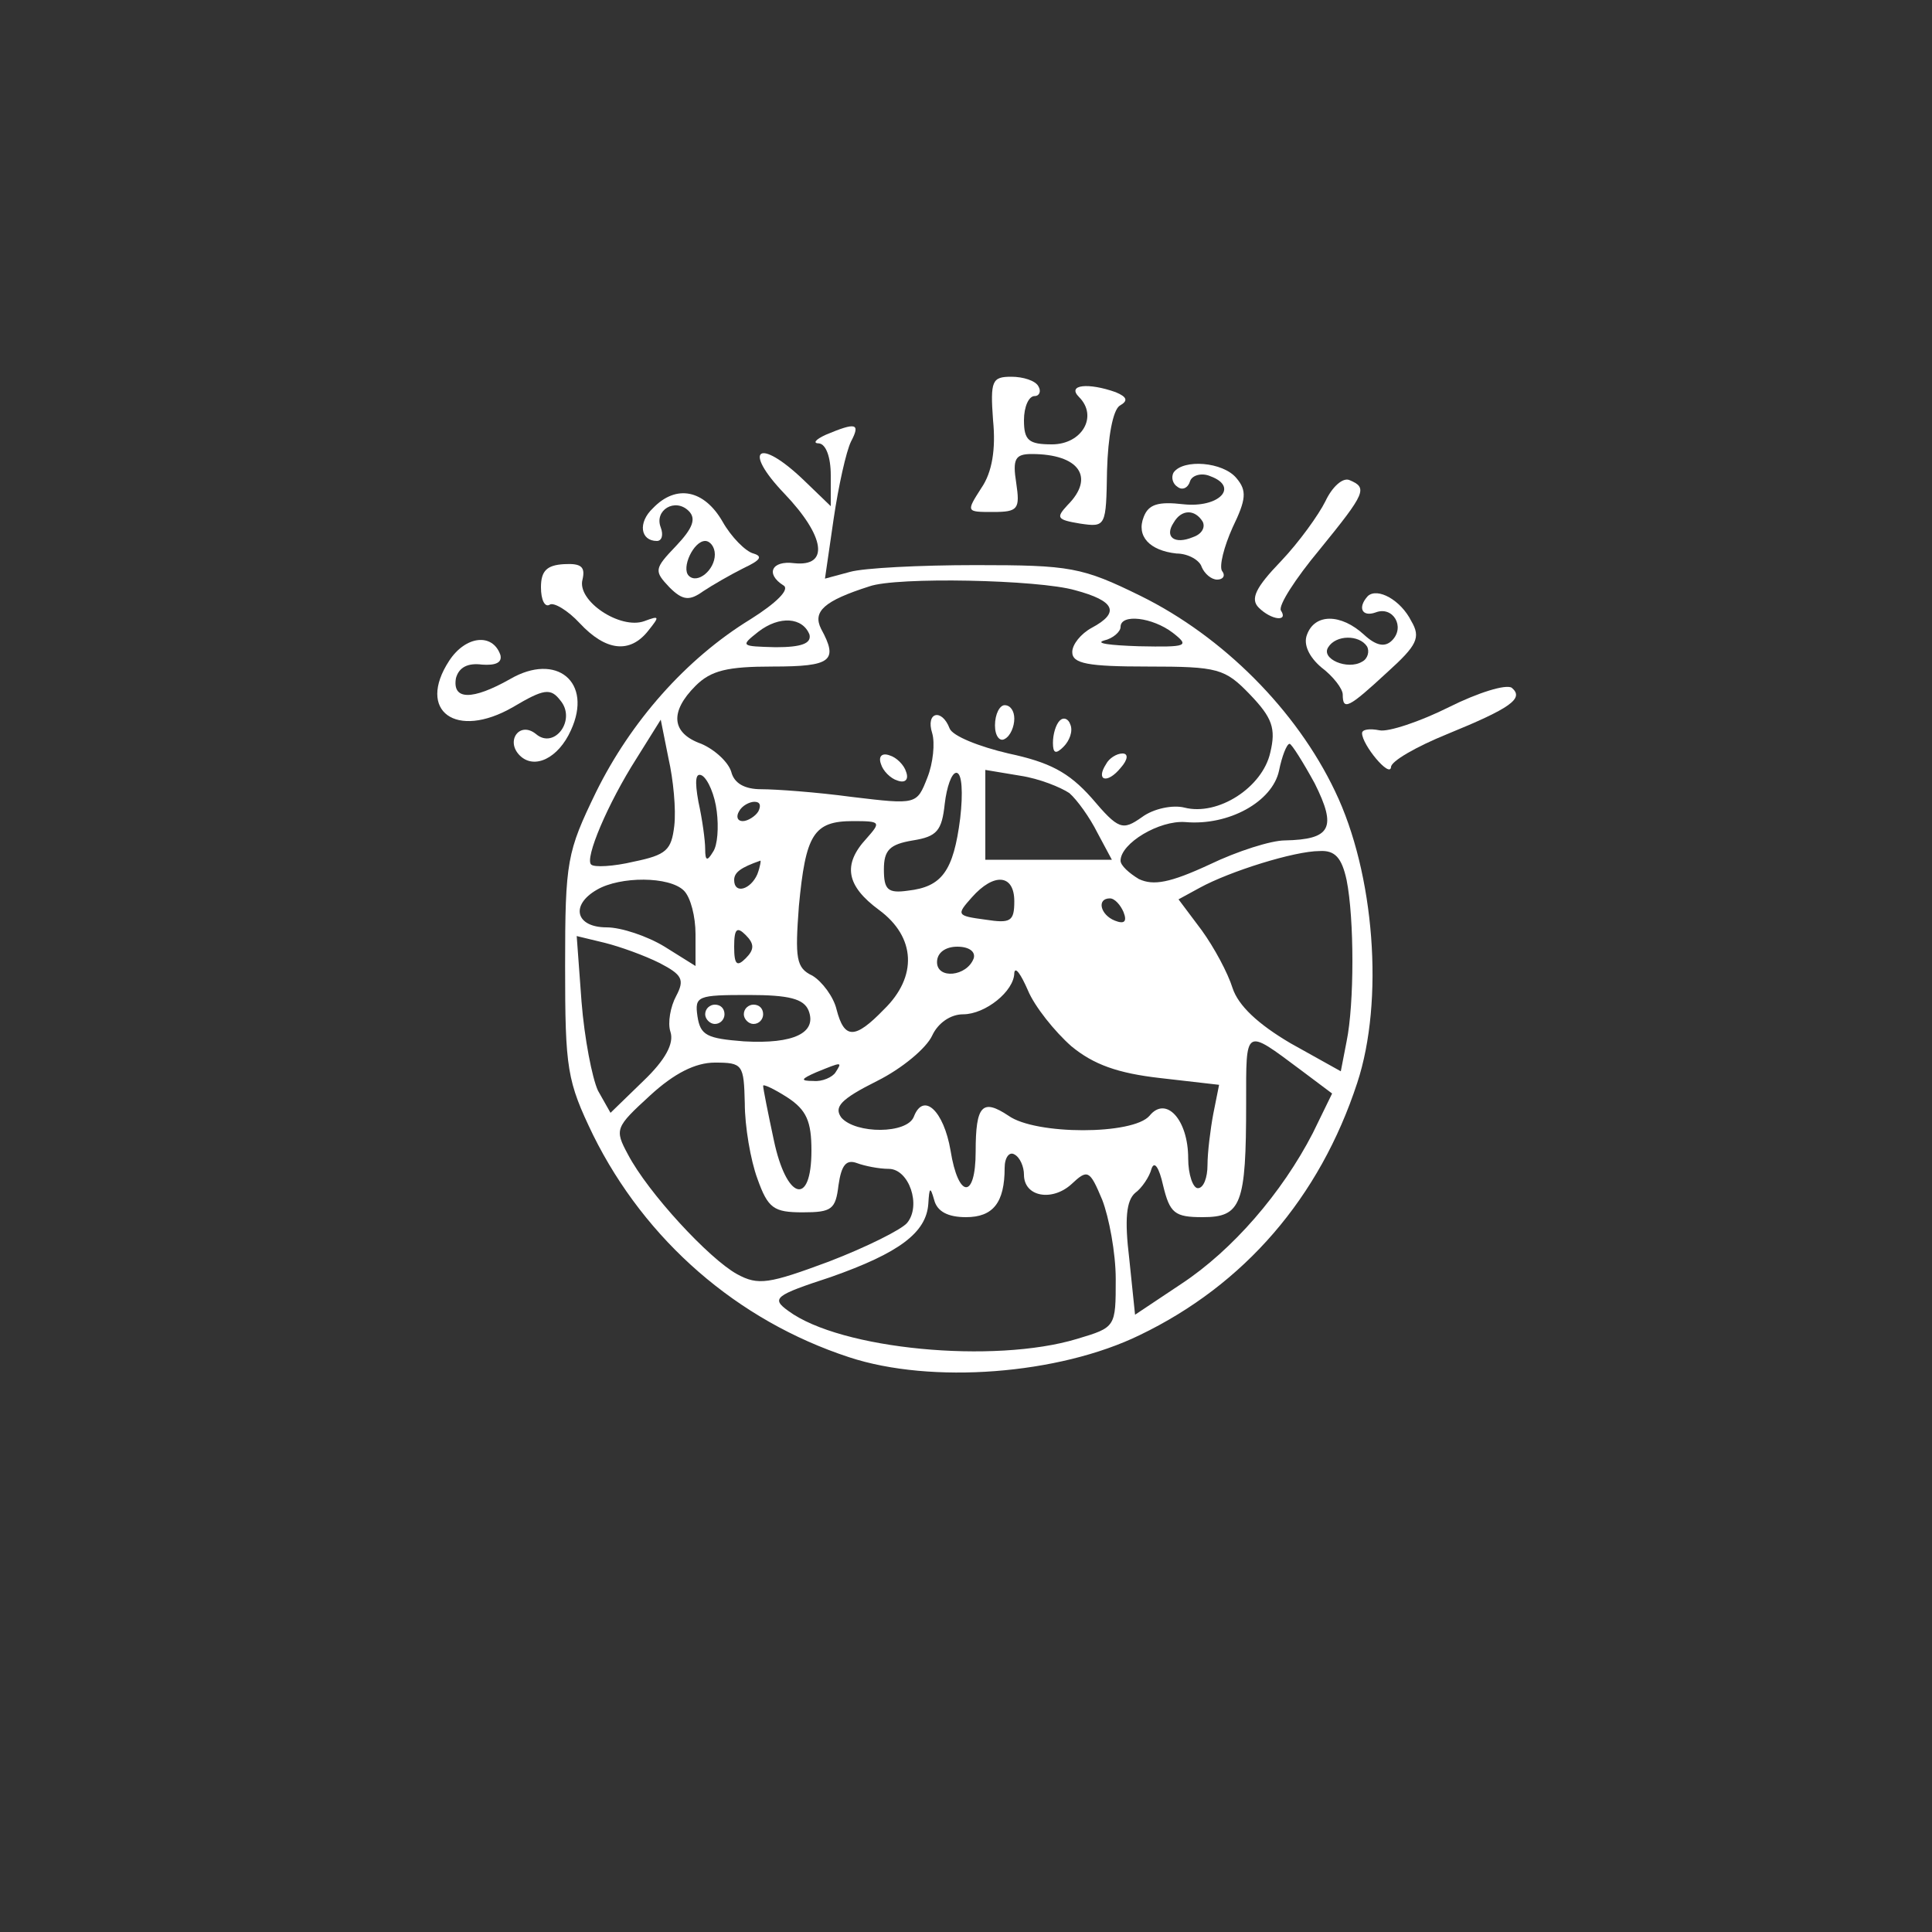 <?xml version="1.0" encoding="utf-8"?>
<svg version="1.0" width="200pt" height="200pt" viewBox="0 0 200 200" preserveAspectRatio="xMidYMid meet" xmlns="http://www.w3.org/2000/svg">
  <rect x="0" y="0" width="200" height="200" fill="#333333" stroke="none"/>
  <g transform="translate(0,200) scale(0.1,-0.1)" fill="#000000" stroke="none">
    <path d="M1028 1565 c3 -30 -1 -54 -12 -70 -16 -25 -16 -25 12 -25 26 0 28 3 24 30 -4 25 -1 30 16 30 49 0 66 -24 37 -53 -12 -13 -11 -15 13 -19 27 -4 27 -3 28 55 1 35 6 62 13 67 9 5 8 9 -4 14 -28 10 -51 8 -38 -5 20 -20 3 -49 -28 -49 -24 0 -29 4 -29 25 0 14 5 25 11 25 5 0 7 5 4 10 -3 6 -16 10 -28 10 -20 0 -22 -4 -19 -45z" style="fill: rgb(255, 255, 255);"/>
    <path d="M855 1550 c-11 -5 -14 -9 -7 -9 7 -1 12 -14 12 -33 l0 -32 -28 27 c-47 45 -64 32 -20 -14 42 -44 47 -76 10 -72 -23 3 -30 -11 -11 -23 7 -4 -7 -18 -34 -35 -67 -41 -124 -106 -160 -179 -30 -62 -32 -71 -32 -180 0 -107 2 -119 29 -175 54 -109 149 -192 265 -230 85 -28 217 -18 301 23 108 52 186 142 225 261 28 85 18 217 -23 302 -40 84 -116 160 -201 202 -61 30 -73 32 -171 32 -58 0 -116 -3 -130 -7 l-26 -7 9 62 c5 34 13 70 18 80 10 19 5 20 -26 7z m258 -161 c41 -11 47 -23 17 -39 -11 -6 -20 -17 -20 -25 0 -12 16 -15 78 -15 73 0 80 -2 106 -29 23 -24 27 -35 21 -60 -8 -36 -54 -66 -89 -57 -12 3 -32 -1 -44 -10 -20 -14 -24 -13 -52 20 -24 27 -44 37 -86 46 -30 7 -58 18 -61 26 -8 21 -25 17 -18 -5 3 -10 1 -31 -5 -46 -11 -28 -11 -28 -78 -20 -37 5 -79 8 -94 8 -17 0 -28 6 -31 18 -3 10 -17 23 -31 29 -31 11 -33 33 -6 60 16 16 33 20 80 20 61 0 68 6 50 39 -9 18 3 29 50 44 28 10 175 7 213 -4z m-275 -46 c2 -9 -8 -13 -35 -13 -36 1 -37 1 -18 16 22 17 46 15 53 -3z m376 2 c18 -14 15 -15 -35 -14 -30 1 -46 3 -36 6 9 2 17 9 17 14 0 14 33 10 54 -6z m-516 -200 c-3 -25 -8 -30 -42 -37 -21 -5 -41 -6 -44 -3 -7 6 17 63 47 110 l25 40 8 -40 c5 -22 8 -53 6 -70z m663 44 c23 -46 17 -58 -31 -59 -14 0 -49 -11 -78 -25 -41 -19 -58 -22 -73 -15 -10 6 -19 14 -19 19 0 18 40 42 67 40 45 -4 90 21 97 53 3 15 8 28 11 28 2 0 14 -19 26 -41z m-619 -29 c2 -16 1 -35 -4 -42 -6 -10 -8 -9 -8 3 0 9 -3 31 -7 49 -4 22 -3 31 4 27 6 -4 13 -20 15 -37z m252 -7 c-7 -55 -19 -71 -54 -75 -21 -3 -25 1 -25 22 0 20 6 26 30 30 25 4 30 10 33 38 2 17 7 32 12 32 6 0 7 -21 4 -47z m113 26 c8 -7 21 -25 29 -41 l15 -28 -66 0 -65 0 0 46 0 47 36 -6 c20 -3 42 -12 51 -18z m-322 -19 c-3 -5 -11 -10 -16 -10 -6 0 -7 5 -4 10 3 6 11 10 16 10 6 0 7 -4 4 -10z m112 -28 c-25 -27 -21 -49 13 -74 38 -28 40 -69 5 -103 -30 -31 -41 -31 -49 0 -3 13 -15 29 -25 35 -17 8 -18 18 -14 72 7 74 15 88 56 88 29 0 29 -1 14 -18z m497 -43 c8 -40 8 -128 0 -167 l-6 -31 -52 29 c-34 20 -54 39 -60 57 -5 16 -19 42 -32 60 l-24 32 22 12 c31 17 98 38 124 38 16 1 23 -7 28 -30z m-610 6 c-7 -16 -24 -21 -24 -6 0 8 7 13 27 20 1 1 0 -6 -3 -14z m-76 -17 c7 -7 12 -27 12 -45 l0 -33 -32 20 c-18 11 -45 20 -60 20 -32 0 -38 23 -10 39 24 14 75 14 90 -1z m342 -11 c0 -21 -4 -23 -30 -19 -30 4 -30 5 -14 23 23 26 44 24 44 -4z m113 -11 c4 -10 1 -13 -9 -9 -15 6 -19 23 -5 23 5 0 11 -7 14 -14z m-391 -48 c-9 -9 -12 -7 -12 12 0 19 3 21 12 12 9 -9 9 -15 0 -24z m-89 -5 c23 -12 26 -17 17 -34 -6 -11 -9 -28 -6 -37 4 -12 -5 -29 -28 -51 l-34 -33 -13 23 c-6 13 -14 54 -17 92 l-5 68 29 -7 c16 -4 41 -13 57 -21z m325 5 c-7 -19 -38 -22 -38 -4 0 10 9 16 21 16 12 0 19 -5 17 -12z m101 -91 c23 -19 48 -28 92 -33 l61 -7 -6 -30 c-3 -16 -6 -40 -6 -53 0 -13 -4 -24 -10 -24 -5 0 -10 14 -10 31 0 40 -23 65 -40 44 -17 -20 -118 -20 -146 0 -27 18 -34 11 -34 -37 0 -50 -18 -49 -26 1 -7 41 -28 61 -38 35 -7 -18 -60 -18 -75 -1 -8 11 -1 19 37 38 26 13 51 34 57 47 6 13 19 22 32 22 23 0 53 24 53 43 1 7 7 -2 14 -18 7 -17 28 -43 45 -58z m-272 37 c9 -23 -15 -35 -67 -32 -38 3 -45 6 -48 26 -3 21 0 22 53 22 42 0 57 -4 62 -16z m510 -62 l32 -24 -20 -41 c-32 -62 -83 -121 -136 -156 l-48 -32 -6 58 c-5 41 -3 60 6 68 7 5 15 17 17 25 3 9 8 1 12 -17 7 -29 12 -33 41 -33 40 0 45 13 45 118 0 79 -2 78 57 34z m-576 -34 c0 -24 6 -59 13 -78 11 -31 17 -35 47 -35 30 0 34 3 37 28 3 21 8 27 19 23 8 -3 23 -6 33 -6 21 0 34 -38 19 -56 -6 -7 -42 -25 -81 -40 -62 -23 -73 -25 -95 -13 -29 16 -92 84 -113 124 -14 26 -13 28 23 61 25 23 47 34 67 34 29 0 30 -2 31 -42z m94 32 c-3 -5 -14 -10 -23 -9 -14 0 -13 2 3 9 27 11 27 11 20 0z m-25 -81 c0 -59 -26 -51 -39 11 -6 28 -11 53 -11 56 0 2 11 -3 25 -12 20 -13 25 -25 25 -55z m220 -25 c0 -23 29 -28 49 -10 17 16 19 15 32 -16 7 -18 14 -55 14 -82 0 -50 0 -50 -40 -62 -86 -26 -245 -11 -299 29 -18 13 -14 16 44 35 71 25 99 46 101 76 1 17 2 18 6 4 3 -12 14 -18 33 -18 28 0 40 15 40 51 0 11 5 17 10 14 6 -3 10 -13 10 -21z" style="fill: rgb(255, 255, 255);"/>
    <path d="M1030 1249 c0 -11 5 -17 10 -14 6 3 10 13 10 21 0 8 -4 14 -10 14 -5 0 -10 -9 -10 -21z" style="fill: rgb(255, 255, 255);"/>
    <path d="M1097 1254 c-4 -4 -7 -14 -7 -23 0 -11 3 -12 11 -4 6 6 10 16 7 23 -2 6 -7 8 -11 4z" style="fill: rgb(255, 255, 255);"/>
    <path d="M912 1209 c2 -7 10 -15 17 -17 8 -3 12 1 9 9 -2 7 -10 15 -17 17 -8 3 -12 -1 -9 -9z" style="fill: rgb(255, 255, 255);"/>
    <path d="M1145 1209 c-11 -17 1 -21 15 -4 8 9 8 15 2 15 -6 0 -14 -5 -17 -11z" style="fill: rgb(255, 255, 255);"/>
    <path d="M730 950 c0 -5 5 -10 10 -10 6 0 10 5 10 10 0 6 -4 10 -10 10 -5 0 -10 -4 -10 -10z" style="fill: rgb(255, 255, 255);"/>
    <path d="M770 950 c0 -5 5 -10 10 -10 6 0 10 5 10 10 0 6 -4 10 -10 10 -5 0 -10 -4 -10 -10z" style="fill: rgb(255, 255, 255);"/>
    <path d="M1215 1511 c-3 -5 -1 -12 4 -15 5 -4 11 -1 13 6 2 6 12 9 21 5 30 -11 9 -33 -28 -29 -26 3 -36 0 -41 -13 -8 -20 6 -35 34 -38 12 0 24 -7 26 -14 3 -7 10 -13 16 -13 6 0 9 4 5 9 -3 5 2 25 11 45 14 29 15 38 4 51 -14 17 -55 20 -65 6z m30 -51 c3 -6 -1 -13 -10 -16 -19 -8 -30 0 -20 15 8 14 22 14 30 1z" style="fill: rgb(255, 255, 255);"/>
    <path d="M1372 1481 c-7 -14 -27 -42 -46 -62 -26 -27 -32 -39 -23 -48 13 -13 31 -15 23 -3 -3 5 15 33 40 63 48 59 50 64 31 72 -7 3 -18 -7 -25 -22z" style="fill: rgb(255, 255, 255);"/>
    <path d="M676 1474 c-16 -15 -13 -34 4 -34 5 0 7 6 4 14 -7 18 15 31 29 17 8 -8 4 -18 -13 -36 -23 -24 -23 -26 -7 -43 14 -14 21 -14 35 -4 9 6 28 17 42 24 17 8 20 12 10 15 -8 2 -23 17 -32 33 -19 33 -48 39 -72 14z m64 -48 c0 -16 -18 -31 -27 -22 -8 8 5 36 17 36 5 0 10 -6 10 -14z" style="fill: rgb(255, 255, 255);"/>
    <path d="M560 1392 c0 -13 4 -21 9 -18 4 3 19 -6 31 -19 27 -29 52 -32 71 -8 12 15 12 16 -4 10 -25 -9 -70 21 -64 43 3 13 -1 17 -19 16 -18 -1 -24 -7 -24 -24z" style="fill: rgb(255, 255, 255);"/>
    <path d="M1416 1383 c-11 -12 -6 -22 8 -17 18 7 31 -15 17 -29 -7 -7 -16 -6 -29 6 -24 22 -51 22 -59 0 -4 -10 2 -23 15 -34 12 -9 22 -22 22 -28 0 -17 6 -14 46 23 31 28 35 36 25 53 -11 22 -35 35 -45 26z m-1 -52 c3 -5 1 -13 -5 -16 -15 -9 -43 3 -35 15 8 13 32 13 40 1z" style="fill: rgb(255, 255, 255);"/>
    <path d="M465 1316 c-34 -52 7 -82 66 -48 32 19 39 20 49 7 17 -20 -6 -51 -25 -35 -17 14 -32 -7 -17 -22 15 -15 40 -3 53 26 23 50 -15 81 -63 53 -39 -22 -60 -22 -56 1 3 11 12 16 27 14 14 -1 21 2 19 10 -8 23 -36 20 -53 -6z" style="fill: rgb(255, 255, 255);"/>
    <path d="M1500 1268 c-30 -15 -63 -26 -72 -24 -10 2 -18 1 -18 -3 0 -12 29 -47 30 -35 0 6 26 21 58 34 66 27 80 37 67 48 -6 4 -35 -5 -65 -20z" style="fill: rgb(255, 255, 255);"/>
  </g>
</svg>